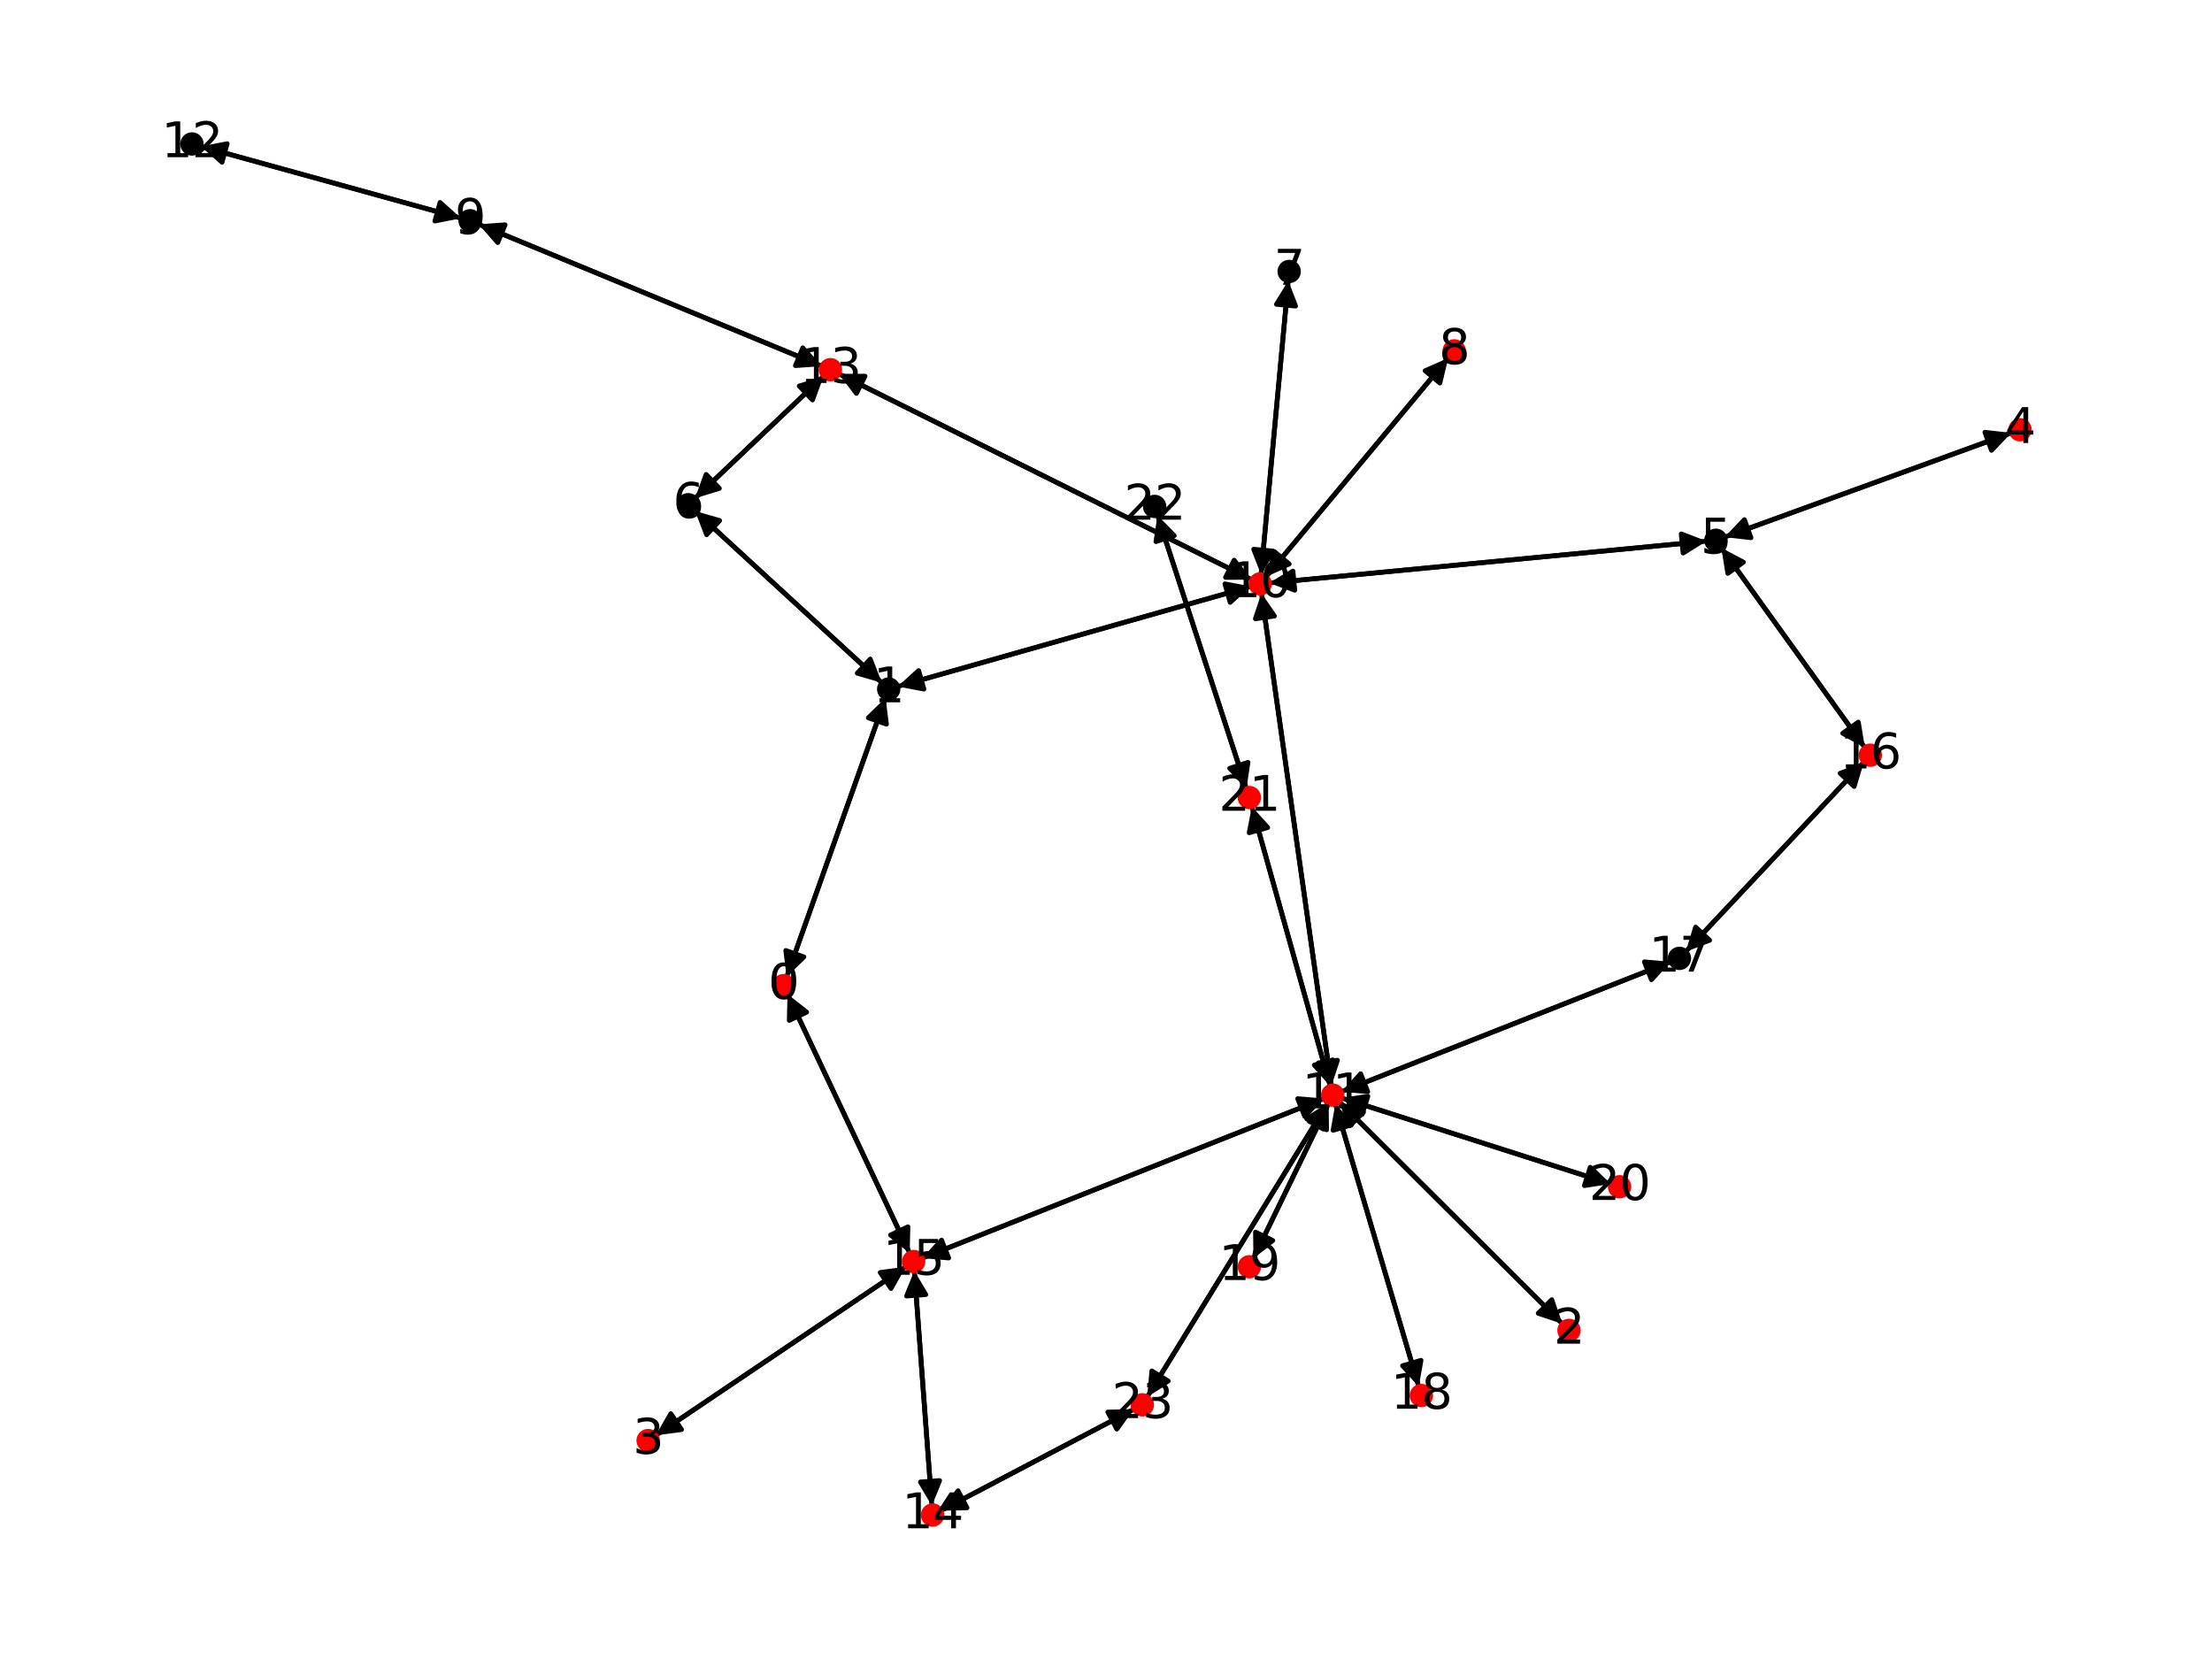 <?xml version="1.0" encoding="utf-8" standalone="no"?>
<!DOCTYPE svg PUBLIC "-//W3C//DTD SVG 1.1//EN"
  "http://www.w3.org/Graphics/SVG/1.1/DTD/svg11.dtd">
<svg xmlns:xlink="http://www.w3.org/1999/xlink" width="460.8pt" height="345.6pt" viewBox="0 0 460.8 345.6" xmlns="http://www.w3.org/2000/svg" version="1.1">
 <defs>
  <style type="text/css">*{stroke-linejoin: round; stroke-linecap: butt}</style>
 </defs>
 <g id="figure_1">
  <g id="patch_1">
   <path d="M 0 345.6 
L 460.8 345.6 
L 460.8 0 
L 0 0 
z
" style="fill: #ffffff"/>
  </g>
  <g id="axes_1">
   <g id="patch_2">
    <path d="M 163.871 203.497 
Q 174.178 174.433 184.111 146.423 
" clip-path="url(#p9f55f28f2a)" style="fill: none; stroke: #000000; stroke-linecap: round"/>
    <path d="M 180.889 149.525 
L 184.111 146.423 
L 184.659 150.862 
z
" clip-path="url(#p9f55f28f2a)" style="stroke: #000000; stroke-linecap: round"/>
   </g>
   <g id="patch_3">
    <path d="M 164.048 207.076 
Q 176.777 234.063 189.029 260.039 
" clip-path="url(#p9f55f28f2a)" style="fill: none; stroke: #000000; stroke-linecap: round"/>
    <path d="M 189.132 255.568 
L 189.029 260.039 
L 185.514 257.274 
z
" clip-path="url(#p9f55f28f2a)" style="stroke: #000000; stroke-linecap: round"/>
   </g>
   <g id="patch_4">
    <path d="M 184.483 145.372 
Q 174.176 174.436 164.243 202.446 
" clip-path="url(#p9f55f28f2a)" style="fill: none; stroke: #000000; stroke-linecap: round"/>
    <path d="M 167.465 199.345 
L 164.243 202.446 
L 163.695 198.008 
z
" clip-path="url(#p9f55f28f2a)" style="stroke: #000000; stroke-linecap: round"/>
   </g>
   <g id="patch_5">
    <path d="M 186.997 143.015 
Q 223.821 132.588 259.569 122.466 
" clip-path="url(#p9f55f28f2a)" style="fill: none; stroke: #000000; stroke-linecap: round"/>
    <path d="M 255.176 121.632 
L 259.569 122.466 
L 256.265 125.48 
z
" clip-path="url(#p9f55f28f2a)" style="stroke: #000000; stroke-linecap: round"/>
   </g>
   <g id="patch_6">
    <path d="M 183.707 142.233 
Q 164.251 124.343 145.617 107.209 
" clip-path="url(#p9f55f28f2a)" style="fill: none; stroke: #000000; stroke-linecap: round"/>
    <path d="M 147.208 111.389 
L 145.617 107.209 
L 149.915 108.445 
z
" clip-path="url(#p9f55f28f2a)" style="stroke: #000000; stroke-linecap: round"/>
   </g>
   <g id="patch_7">
    <path d="M 325.476 275.778 
Q 302.236 252.636 279.788 230.283 
" clip-path="url(#p9f55f28f2a)" style="fill: none; stroke: #000000; stroke-linecap: round"/>
    <path d="M 281.212 234.523 
L 279.788 230.283 
L 284.034 231.688 
z
" clip-path="url(#p9f55f28f2a)" style="stroke: #000000; stroke-linecap: round"/>
   </g>
   <g id="patch_8">
    <path d="M 136.616 299.01 
Q 162.673 281.446 187.802 264.507 
" clip-path="url(#p9f55f28f2a)" style="fill: none; stroke: #000000; stroke-linecap: round"/>
    <path d="M 183.367 265.085 
L 187.802 264.507 
L 185.603 268.402 
z
" clip-path="url(#p9f55f28f2a)" style="stroke: #000000; stroke-linecap: round"/>
   </g>
   <g id="patch_9">
    <path d="M 418.992 90.184 
Q 389.13 101.034 360.319 111.503 
" clip-path="url(#p9f55f28f2a)" style="fill: none; stroke: #000000; stroke-linecap: round"/>
    <path d="M 364.761 112.017 
L 360.319 111.503 
L 363.395 108.257 
z
" clip-path="url(#p9f55f28f2a)" style="stroke: #000000; stroke-linecap: round"/>
   </g>
   <g id="patch_10">
    <path d="M 359.268 111.885 
Q 389.129 101.034 417.941 90.566 
" clip-path="url(#p9f55f28f2a)" style="fill: none; stroke: #000000; stroke-linecap: round"/>
    <path d="M 413.498 90.052 
L 417.941 90.566 
L 414.864 93.811 
z
" clip-path="url(#p9f55f28f2a)" style="stroke: #000000; stroke-linecap: round"/>
   </g>
   <g id="patch_11">
    <path d="M 358.575 114.118 
Q 373.533 134.932 387.837 154.839 
" clip-path="url(#p9f55f28f2a)" style="fill: none; stroke: #000000; stroke-linecap: round"/>
    <path d="M 387.127 150.423 
L 387.837 154.839 
L 383.879 152.757 
z
" clip-path="url(#p9f55f28f2a)" style="stroke: #000000; stroke-linecap: round"/>
   </g>
   <g id="patch_12">
    <path d="M 355.519 112.731 
Q 309.979 117.09 265.552 121.342 
" clip-path="url(#p9f55f28f2a)" style="fill: none; stroke: #000000; stroke-linecap: round"/>
    <path d="M 269.724 122.952 
L 265.552 121.342 
L 269.343 118.97 
z
" clip-path="url(#p9f55f28f2a)" style="stroke: #000000; stroke-linecap: round"/>
   </g>
   <g id="patch_13">
    <path d="M 144.794 106.452 
Q 164.25 124.342 182.883 141.476 
" clip-path="url(#p9f55f28f2a)" style="fill: none; stroke: #000000; stroke-linecap: round"/>
    <path d="M 181.293 137.296 
L 182.883 141.476 
L 178.585 140.241 
z
" clip-path="url(#p9f55f28f2a)" style="stroke: #000000; stroke-linecap: round"/>
   </g>
   <g id="patch_14">
    <path d="M 144.775 103.806 
Q 158.183 91.074 170.78 79.111 
" clip-path="url(#p9f55f28f2a)" style="fill: none; stroke: #000000; stroke-linecap: round"/>
    <path d="M 166.502 80.416 
L 170.78 79.111 
L 169.256 83.316 
z
" clip-path="url(#p9f55f28f2a)" style="stroke: #000000; stroke-linecap: round"/>
   </g>
   <g id="patch_15">
    <path d="M 268.377 58.477 
Q 265.534 89.089 262.794 118.589 
" clip-path="url(#p9f55f28f2a)" style="fill: none; stroke: #000000; stroke-linecap: round"/>
    <path d="M 265.156 114.791 
L 262.794 118.589 
L 261.173 114.421 
z
" clip-path="url(#p9f55f28f2a)" style="stroke: #000000; stroke-linecap: round"/>
   </g>
   <g id="patch_16">
    <path d="M 301.692 74.579 
Q 282.723 97.361 264.468 119.283 
" clip-path="url(#p9f55f28f2a)" style="fill: none; stroke: #000000; stroke-linecap: round"/>
    <path d="M 268.565 117.489 
L 264.468 119.283 
L 265.491 114.93 
z
" clip-path="url(#p9f55f28f2a)" style="stroke: #000000; stroke-linecap: round"/>
   </g>
   <g id="patch_17">
    <path d="M 96.07 45.47 
Q 68.961 37.988 42.93 30.802 
" clip-path="url(#p9f55f28f2a)" style="fill: none; stroke: #000000; stroke-linecap: round"/>
    <path d="M 46.254 33.795 
L 42.93 30.802 
L 47.318 29.939 
z
" clip-path="url(#p9f55f28f2a)" style="stroke: #000000; stroke-linecap: round"/>
   </g>
   <g id="patch_18">
    <path d="M 99.725 46.725 
Q 135.462 61.497 170.166 75.842 
" clip-path="url(#p9f55f28f2a)" style="fill: none; stroke: #000000; stroke-linecap: round"/>
    <path d="M 167.233 72.466 
L 170.166 75.842 
L 165.705 76.162 
z
" clip-path="url(#p9f55f28f2a)" style="stroke: #000000; stroke-linecap: round"/>
   </g>
   <g id="patch_19">
    <path d="M 260.646 122.161 
Q 223.822 132.588 188.074 142.71 
" clip-path="url(#p9f55f28f2a)" style="fill: none; stroke: #000000; stroke-linecap: round"/>
    <path d="M 192.468 143.545 
L 188.074 142.71 
L 191.378 139.696 
z
" clip-path="url(#p9f55f28f2a)" style="stroke: #000000; stroke-linecap: round"/>
   </g>
   <g id="patch_20">
    <path d="M 264.438 121.449 
Q 309.978 117.09 354.406 112.838 
" clip-path="url(#p9f55f28f2a)" style="fill: none; stroke: #000000; stroke-linecap: round"/>
    <path d="M 350.233 111.228 
L 354.406 112.838 
L 350.614 115.21 
z
" clip-path="url(#p9f55f28f2a)" style="stroke: #000000; stroke-linecap: round"/>
   </g>
   <g id="patch_21">
    <path d="M 262.69 119.706 
Q 265.533 89.094 268.273 59.595 
" clip-path="url(#p9f55f28f2a)" style="fill: none; stroke: #000000; stroke-linecap: round"/>
    <path d="M 265.912 63.393 
L 268.273 59.595 
L 269.895 63.763 
z
" clip-path="url(#p9f55f28f2a)" style="stroke: #000000; stroke-linecap: round"/>
   </g>
   <g id="patch_22">
    <path d="M 263.753 120.143 
Q 282.722 97.361 300.977 75.439 
" clip-path="url(#p9f55f28f2a)" style="fill: none; stroke: #000000; stroke-linecap: round"/>
    <path d="M 296.88 77.233 
L 300.977 75.439 
L 299.954 79.792 
z
" clip-path="url(#p9f55f28f2a)" style="stroke: #000000; stroke-linecap: round"/>
   </g>
   <g id="patch_23">
    <path d="M 262.783 123.547 
Q 270.069 174.88 277.197 225.105 
" clip-path="url(#p9f55f28f2a)" style="fill: none; stroke: #000000; stroke-linecap: round"/>
    <path d="M 278.615 220.864 
L 277.197 225.105 
L 274.655 221.426 
z
" clip-path="url(#p9f55f28f2a)" style="stroke: #000000; stroke-linecap: round"/>
   </g>
   <g id="patch_24">
    <path d="M 260.777 120.768 
Q 217.751 99.321 175.726 78.373 
" clip-path="url(#p9f55f28f2a)" style="fill: none; stroke: #000000; stroke-linecap: round"/>
    <path d="M 178.414 81.947 
L 175.726 78.373 
L 180.198 78.368 
z
" clip-path="url(#p9f55f28f2a)" style="stroke: #000000; stroke-linecap: round"/>
   </g>
   <g id="patch_25">
    <path d="M 278.999 229.497 
Q 302.239 252.639 324.687 274.992 
" clip-path="url(#p9f55f28f2a)" style="fill: none; stroke: #000000; stroke-linecap: round"/>
    <path d="M 323.264 270.752 
L 324.687 274.992 
L 320.442 273.587 
z
" clip-path="url(#p9f55f28f2a)" style="stroke: #000000; stroke-linecap: round"/>
   </g>
   <g id="patch_26">
    <path d="M 277.355 226.216 
Q 270.069 174.884 262.941 124.658 
" clip-path="url(#p9f55f28f2a)" style="fill: none; stroke: #000000; stroke-linecap: round"/>
    <path d="M 261.523 128.899 
L 262.941 124.658 
L 265.483 128.337 
z
" clip-path="url(#p9f55f28f2a)" style="stroke: #000000; stroke-linecap: round"/>
   </g>
   <g id="patch_27">
    <path d="M 275.828 228.844 
Q 233.979 245.466 193.169 261.675 
" clip-path="url(#p9f55f28f2a)" style="fill: none; stroke: #000000; stroke-linecap: round"/>
    <path d="M 197.625 262.057 
L 193.169 261.675 
L 196.148 258.34 
z
" clip-path="url(#p9f55f28f2a)" style="stroke: #000000; stroke-linecap: round"/>
   </g>
   <g id="patch_28">
    <path d="M 279.429 227.419 
Q 313.742 213.887 347.015 200.766 
" clip-path="url(#p9f55f28f2a)" style="fill: none; stroke: #000000; stroke-linecap: round"/>
    <path d="M 342.561 200.373 
L 347.015 200.766 
L 344.028 204.094 
z
" clip-path="url(#p9f55f28f2a)" style="stroke: #000000; stroke-linecap: round"/>
   </g>
   <g id="patch_29">
    <path d="M 278.175 229.99 
Q 286.864 259.421 295.235 287.779 
" clip-path="url(#p9f55f28f2a)" style="fill: none; stroke: #000000; stroke-linecap: round"/>
    <path d="M 296.021 283.377 
L 295.235 287.779 
L 292.185 284.509 
z
" clip-path="url(#p9f55f28f2a)" style="stroke: #000000; stroke-linecap: round"/>
   </g>
   <g id="patch_30">
    <path d="M 276.781 229.872 
Q 268.945 246.011 261.598 261.145 
" clip-path="url(#p9f55f28f2a)" style="fill: none; stroke: #000000; stroke-linecap: round"/>
    <path d="M 265.144 258.42 
L 261.598 261.145 
L 261.546 256.673 
z
" clip-path="url(#p9f55f28f2a)" style="stroke: #000000; stroke-linecap: round"/>
   </g>
   <g id="patch_31">
    <path d="M 279.468 228.719 
Q 307.506 237.675 334.478 246.291 
" clip-path="url(#p9f55f28f2a)" style="fill: none; stroke: #000000; stroke-linecap: round"/>
    <path d="M 331.276 243.168 
L 334.478 246.291 
L 330.059 246.979 
z
" clip-path="url(#p9f55f28f2a)" style="stroke: #000000; stroke-linecap: round"/>
   </g>
   <g id="patch_32">
    <path d="M 277.104 226.265 
Q 268.942 197.137 261.081 169.086 
" clip-path="url(#p9f55f28f2a)" style="fill: none; stroke: #000000; stroke-linecap: round"/>
    <path d="M 260.235 173.477 
L 261.081 169.086 
L 264.086 172.398 
z
" clip-path="url(#p9f55f28f2a)" style="stroke: #000000; stroke-linecap: round"/>
   </g>
   <g id="patch_33">
    <path d="M 276.612 229.78 
Q 257.794 260.393 239.562 290.053 
" clip-path="url(#p9f55f28f2a)" style="fill: none; stroke: #000000; stroke-linecap: round"/>
    <path d="M 243.36 287.693 
L 239.562 290.053 
L 239.953 285.598 
z
" clip-path="url(#p9f55f28f2a)" style="stroke: #000000; stroke-linecap: round"/>
   </g>
   <g id="patch_34">
    <path d="M 41.851 30.505 
Q 68.959 37.987 94.99 45.172 
" clip-path="url(#p9f55f28f2a)" style="fill: none; stroke: #000000; stroke-linecap: round"/>
    <path d="M 91.667 42.18 
L 94.99 45.172 
L 90.602 46.036 
z
" clip-path="url(#p9f55f28f2a)" style="stroke: #000000; stroke-linecap: round"/>
   </g>
   <g id="patch_35">
    <path d="M 171.585 78.346 
Q 158.178 91.078 145.581 103.041 
" clip-path="url(#p9f55f28f2a)" style="fill: none; stroke: #000000; stroke-linecap: round"/>
    <path d="M 149.859 101.736 
L 145.581 103.041 
L 147.105 98.836 
z
" clip-path="url(#p9f55f28f2a)" style="stroke: #000000; stroke-linecap: round"/>
   </g>
   <g id="patch_36">
    <path d="M 171.201 76.27 
Q 135.464 61.498 100.76 47.153 
" clip-path="url(#p9f55f28f2a)" style="fill: none; stroke: #000000; stroke-linecap: round"/>
    <path d="M 103.693 50.529 
L 100.76 47.153 
L 105.221 46.833 
z
" clip-path="url(#p9f55f28f2a)" style="stroke: #000000; stroke-linecap: round"/>
   </g>
   <g id="patch_37">
    <path d="M 174.727 77.875 
Q 217.753 99.322 259.778 120.27 
" clip-path="url(#p9f55f28f2a)" style="fill: none; stroke: #000000; stroke-linecap: round"/>
    <path d="M 257.09 116.696 
L 259.778 120.27 
L 255.305 120.276 
z
" clip-path="url(#p9f55f28f2a)" style="stroke: #000000; stroke-linecap: round"/>
   </g>
   <g id="patch_38">
    <path d="M 194.122 313.679 
Q 192.299 289.205 190.559 265.845 
" clip-path="url(#p9f55f28f2a)" style="fill: none; stroke: #000000; stroke-linecap: round"/>
    <path d="M 188.862 269.983 
L 190.559 265.845 
L 192.851 269.686 
z
" clip-path="url(#p9f55f28f2a)" style="stroke: #000000; stroke-linecap: round"/>
   </g>
   <g id="patch_39">
    <path d="M 195.98 314.709 
Q 216.115 304.131 235.26 294.072 
" clip-path="url(#p9f55f28f2a)" style="fill: none; stroke: #000000; stroke-linecap: round"/>
    <path d="M 230.789 294.162 
L 235.26 294.072 
L 232.649 297.703 
z
" clip-path="url(#p9f55f28f2a)" style="stroke: #000000; stroke-linecap: round"/>
   </g>
   <g id="patch_40">
    <path d="M 189.507 261.051 
Q 176.777 234.064 164.525 208.089 
" clip-path="url(#p9f55f28f2a)" style="fill: none; stroke: #000000; stroke-linecap: round"/>
    <path d="M 164.423 212.56 
L 164.525 208.089 
L 168.041 210.853 
z
" clip-path="url(#p9f55f28f2a)" style="stroke: #000000; stroke-linecap: round"/>
   </g>
   <g id="patch_41">
    <path d="M 188.728 263.883 
Q 162.672 281.447 137.543 298.385 
" clip-path="url(#p9f55f28f2a)" style="fill: none; stroke: #000000; stroke-linecap: round"/>
    <path d="M 141.978 297.808 
L 137.543 298.385 
L 139.742 294.491 
z
" clip-path="url(#p9f55f28f2a)" style="stroke: #000000; stroke-linecap: round"/>
   </g>
   <g id="patch_42">
    <path d="M 192.131 262.088 
Q 233.98 245.466 274.79 229.257 
" clip-path="url(#p9f55f28f2a)" style="fill: none; stroke: #000000; stroke-linecap: round"/>
    <path d="M 270.334 228.875 
L 274.79 229.257 
L 271.81 232.592 
z
" clip-path="url(#p9f55f28f2a)" style="stroke: #000000; stroke-linecap: round"/>
   </g>
   <g id="patch_43">
    <path d="M 190.476 264.732 
Q 192.299 289.207 194.039 312.567 
" clip-path="url(#p9f55f28f2a)" style="fill: none; stroke: #000000; stroke-linecap: round"/>
    <path d="M 195.736 308.429 
L 194.039 312.567 
L 191.747 308.726 
z
" clip-path="url(#p9f55f28f2a)" style="stroke: #000000; stroke-linecap: round"/>
   </g>
   <g id="patch_44">
    <path d="M 388.492 155.749 
Q 373.535 134.935 359.23 115.029 
" clip-path="url(#p9f55f28f2a)" style="fill: none; stroke: #000000; stroke-linecap: round"/>
    <path d="M 359.94 119.444 
L 359.23 115.029 
L 363.188 117.11 
z
" clip-path="url(#p9f55f28f2a)" style="stroke: #000000; stroke-linecap: round"/>
   </g>
   <g id="patch_45">
    <path d="M 388.294 158.734 
Q 369.738 178.484 351.948 197.42 
" clip-path="url(#p9f55f28f2a)" style="fill: none; stroke: #000000; stroke-linecap: round"/>
    <path d="M 356.144 195.874 
L 351.948 197.42 
L 353.229 193.135 
z
" clip-path="url(#p9f55f28f2a)" style="stroke: #000000; stroke-linecap: round"/>
   </g>
   <g id="patch_46">
    <path d="M 348.053 200.356 
Q 313.74 213.888 280.467 227.01 
" clip-path="url(#p9f55f28f2a)" style="fill: none; stroke: #000000; stroke-linecap: round"/>
    <path d="M 284.922 227.403 
L 280.467 227.01 
L 283.455 223.682 
z
" clip-path="url(#p9f55f28f2a)" style="stroke: #000000; stroke-linecap: round"/>
   </g>
   <g id="patch_47">
    <path d="M 351.184 198.232 
Q 369.74 178.482 387.53 159.546 
" clip-path="url(#p9f55f28f2a)" style="fill: none; stroke: #000000; stroke-linecap: round"/>
    <path d="M 383.334 161.092 
L 387.53 159.546 
L 386.249 163.831 
z
" clip-path="url(#p9f55f28f2a)" style="stroke: #000000; stroke-linecap: round"/>
   </g>
   <g id="patch_48">
    <path d="M 295.551 288.848 
Q 286.863 259.418 278.491 231.059 
" clip-path="url(#p9f55f28f2a)" style="fill: none; stroke: #000000; stroke-linecap: round"/>
    <path d="M 277.705 235.462 
L 278.491 231.059 
L 281.542 234.329 
z
" clip-path="url(#p9f55f28f2a)" style="stroke: #000000; stroke-linecap: round"/>
   </g>
   <g id="patch_49">
    <path d="M 261.111 262.149 
Q 268.946 246.009 276.293 230.876 
" clip-path="url(#p9f55f28f2a)" style="fill: none; stroke: #000000; stroke-linecap: round"/>
    <path d="M 272.747 233.601 
L 276.293 230.876 
L 276.346 235.348 
z
" clip-path="url(#p9f55f28f2a)" style="stroke: #000000; stroke-linecap: round"/>
   </g>
   <g id="patch_50">
    <path d="M 335.543 246.631 
Q 307.505 237.675 280.533 229.059 
" clip-path="url(#p9f55f28f2a)" style="fill: none; stroke: #000000; stroke-linecap: round"/>
    <path d="M 283.735 232.181 
L 280.533 229.059 
L 284.952 228.371 
z
" clip-path="url(#p9f55f28f2a)" style="stroke: #000000; stroke-linecap: round"/>
   </g>
   <g id="patch_51">
    <path d="M 260.779 168.007 
Q 268.941 197.135 276.801 225.186 
" clip-path="url(#p9f55f28f2a)" style="fill: none; stroke: #000000; stroke-linecap: round"/>
    <path d="M 277.648 220.795 
L 276.801 225.186 
L 273.796 221.874 
z
" clip-path="url(#p9f55f28f2a)" style="stroke: #000000; stroke-linecap: round"/>
   </g>
   <g id="patch_52">
    <path d="M 259.658 164.302 
Q 250.392 135.82 241.472 108.402 
" clip-path="url(#p9f55f28f2a)" style="fill: none; stroke: #000000; stroke-linecap: round"/>
    <path d="M 240.808 112.825 
L 241.472 108.402 
L 244.612 111.587 
z
" clip-path="url(#p9f55f28f2a)" style="stroke: #000000; stroke-linecap: round"/>
   </g>
   <g id="patch_53">
    <path d="M 241.126 107.337 
Q 250.391 135.819 259.311 163.237 
" clip-path="url(#p9f55f28f2a)" style="fill: none; stroke: #000000; stroke-linecap: round"/>
    <path d="M 259.976 158.815 
L 259.311 163.237 
L 256.172 160.052 
z
" clip-path="url(#p9f55f28f2a)" style="stroke: #000000; stroke-linecap: round"/>
   </g>
   <g id="patch_54">
    <path d="M 238.979 291.002 
Q 257.796 260.389 276.029 230.729 
" clip-path="url(#p9f55f28f2a)" style="fill: none; stroke: #000000; stroke-linecap: round"/>
    <path d="M 272.23 233.089 
L 276.029 230.729 
L 275.638 235.184 
z
" clip-path="url(#p9f55f28f2a)" style="stroke: #000000; stroke-linecap: round"/>
   </g>
   <g id="patch_55">
    <path d="M 236.249 293.553 
Q 216.114 304.131 196.969 314.189 
" clip-path="url(#p9f55f28f2a)" style="fill: none; stroke: #000000; stroke-linecap: round"/>
    <path d="M 201.441 314.099 
L 196.969 314.189 
L 199.58 310.558 
z
" clip-path="url(#p9f55f28f2a)" style="stroke: #000000; stroke-linecap: round"/>
   </g>
   <g id="PathCollection_1">
    <defs>
     <path id="C0_0_cef93c9b45" d="M 0 1.936 
C 0.514 1.936 1.006 1.732 1.369 1.369 
C 1.732 1.006 1.936 0.514 1.936 -0 
C 1.936 -0.514 1.732 -1.006 1.369 -1.369 
C 1.006 -1.732 0.514 -1.936 0 -1.936 
C -0.514 -1.936 -1.006 -1.732 -1.369 -1.369 
C -1.732 -1.006 -1.936 -0.514 -1.936 0 
C -1.936 0.514 -1.732 1.006 -1.369 1.369 
C -1.006 1.732 -0.514 1.936 0 1.936 
z
"/>
    </defs>
    <g clip-path="url(#p9f55f28f2a)">
     <use xlink:href="#C0_0_cef93c9b45" x="163.222" y="205.326" style="fill: #ff0000; stroke: #ff0000"/>
    </g>
    <g clip-path="url(#p9f55f28f2a)">
     <use xlink:href="#C0_0_cef93c9b45" x="185.132" y="143.544" style="stroke: #000000"/>
    </g>
    <g clip-path="url(#p9f55f28f2a)">
     <use xlink:href="#C0_0_cef93c9b45" x="326.849" y="277.145" style="fill: #ff0000; stroke: #ff0000"/>
    </g>
    <g clip-path="url(#p9f55f28f2a)">
     <use xlink:href="#C0_0_cef93c9b45" x="135.013" y="300.091" style="fill: #ff0000; stroke: #ff0000"/>
    </g>
    <g clip-path="url(#p9f55f28f2a)">
     <use xlink:href="#C0_0_cef93c9b45" x="420.813" y="89.522" style="fill: #ff0000; stroke: #ff0000"/>
    </g>
    <g clip-path="url(#p9f55f28f2a)">
     <use xlink:href="#C0_0_cef93c9b45" x="357.446" y="112.547" style="stroke: #000000"/>
    </g>
    <g clip-path="url(#p9f55f28f2a)">
     <use xlink:href="#C0_0_cef93c9b45" x="143.369" y="105.142" style="stroke: #000000"/>
    </g>
    <g clip-path="url(#p9f55f28f2a)">
     <use xlink:href="#C0_0_cef93c9b45" x="268.556" y="56.55" style="stroke: #000000"/>
    </g>
    <g clip-path="url(#p9f55f28f2a)">
     <use xlink:href="#C0_0_cef93c9b45" x="302.933" y="73.089" style="fill: #ff0000; stroke: #ff0000"/>
    </g>
    <g clip-path="url(#p9f55f28f2a)">
     <use xlink:href="#C0_0_cef93c9b45" x="97.933" y="45.985" style="stroke: #000000"/>
    </g>
    <g clip-path="url(#p9f55f28f2a)">
     <use xlink:href="#C0_0_cef93c9b45" x="262.512" y="121.633" style="fill: #ff0000; stroke: #ff0000"/>
    </g>
    <g clip-path="url(#p9f55f28f2a)">
     <use xlink:href="#C0_0_cef93c9b45" x="277.626" y="228.13" style="fill: #ff0000; stroke: #ff0000"/>
    </g>
    <g clip-path="url(#p9f55f28f2a)">
     <use xlink:href="#C0_0_cef93c9b45" x="39.987" y="29.99" style="stroke: #000000"/>
    </g>
    <g clip-path="url(#p9f55f28f2a)">
     <use xlink:href="#C0_0_cef93c9b45" x="172.992" y="77.01" style="fill: #ff0000; stroke: #ff0000"/>
    </g>
    <g clip-path="url(#p9f55f28f2a)">
     <use xlink:href="#C0_0_cef93c9b45" x="194.265" y="315.61" style="fill: #ff0000; stroke: #ff0000"/>
    </g>
    <g clip-path="url(#p9f55f28f2a)">
     <use xlink:href="#C0_0_cef93c9b45" x="190.332" y="262.802" style="fill: #ff0000; stroke: #ff0000"/>
    </g>
    <g clip-path="url(#p9f55f28f2a)">
     <use xlink:href="#C0_0_cef93c9b45" x="389.621" y="157.321" style="fill: #ff0000; stroke: #ff0000"/>
    </g>
    <g clip-path="url(#p9f55f28f2a)">
     <use xlink:href="#C0_0_cef93c9b45" x="349.857" y="199.645" style="stroke: #000000"/>
    </g>
    <g clip-path="url(#p9f55f28f2a)">
     <use xlink:href="#C0_0_cef93c9b45" x="296.1" y="290.708" style="fill: #ff0000; stroke: #ff0000"/>
    </g>
    <g clip-path="url(#p9f55f28f2a)">
     <use xlink:href="#C0_0_cef93c9b45" x="260.265" y="263.891" style="fill: #ff0000; stroke: #ff0000"/>
    </g>
    <g clip-path="url(#p9f55f28f2a)">
     <use xlink:href="#C0_0_cef93c9b45" x="337.385" y="247.219" style="fill: #ff0000; stroke: #ff0000"/>
    </g>
    <g clip-path="url(#p9f55f28f2a)">
     <use xlink:href="#C0_0_cef93c9b45" x="260.256" y="166.142" style="fill: #ff0000; stroke: #ff0000"/>
    </g>
    <g clip-path="url(#p9f55f28f2a)">
     <use xlink:href="#C0_0_cef93c9b45" x="240.527" y="105.498" style="stroke: #000000"/>
    </g>
    <g clip-path="url(#p9f55f28f2a)">
     <use xlink:href="#C0_0_cef93c9b45" x="237.964" y="292.652" style="fill: #ff0000; stroke: #ff0000"/>
    </g>
   </g>
   <g id="text_1">
    <g clip-path="url(#p9f55f28f2a)">
     <!-- 0 -->
     <g transform="translate(160.041 208.085) scale(0.1 -0.1)">
      <defs>
       <path id="DejaVuSans-30" d="M 2034 4250 
Q 1547 4250 1301 3770 
Q 1056 3291 1056 2328 
Q 1056 1369 1301 889 
Q 1547 409 2034 409 
Q 2525 409 2770 889 
Q 3016 1369 3016 2328 
Q 3016 3291 2770 3770 
Q 2525 4250 2034 4250 
z
M 2034 4750 
Q 2819 4750 3233 4129 
Q 3647 3509 3647 2328 
Q 3647 1150 3233 529 
Q 2819 -91 2034 -91 
Q 1250 -91 836 529 
Q 422 1150 422 2328 
Q 422 3509 836 4129 
Q 1250 4750 2034 4750 
z
" transform="scale(0.016)"/>
      </defs>
      <use xlink:href="#DejaVuSans-30"/>
     </g>
    </g>
   </g>
   <g id="text_2">
    <g clip-path="url(#p9f55f28f2a)">
     <!-- 1 -->
     <g transform="translate(181.951 146.303) scale(0.1 -0.1)">
      <defs>
       <path id="DejaVuSans-31" d="M 794 531 
L 1825 531 
L 1825 4091 
L 703 3866 
L 703 4441 
L 1819 4666 
L 2450 4666 
L 2450 531 
L 3481 531 
L 3481 0 
L 794 0 
L 794 531 
z
" transform="scale(0.016)"/>
      </defs>
      <use xlink:href="#DejaVuSans-31"/>
     </g>
    </g>
   </g>
   <g id="text_3">
    <g clip-path="url(#p9f55f28f2a)">
     <!-- 2 -->
     <g transform="translate(323.668 279.904) scale(0.1 -0.1)">
      <defs>
       <path id="DejaVuSans-32" d="M 1228 531 
L 3431 531 
L 3431 0 
L 469 0 
L 469 531 
Q 828 903 1448 1529 
Q 2069 2156 2228 2338 
Q 2531 2678 2651 2914 
Q 2772 3150 2772 3378 
Q 2772 3750 2511 3984 
Q 2250 4219 1831 4219 
Q 1534 4219 1204 4116 
Q 875 4013 500 3803 
L 500 4441 
Q 881 4594 1212 4672 
Q 1544 4750 1819 4750 
Q 2544 4750 2975 4387 
Q 3406 4025 3406 3419 
Q 3406 3131 3298 2873 
Q 3191 2616 2906 2266 
Q 2828 2175 2409 1742 
Q 1991 1309 1228 531 
z
" transform="scale(0.016)"/>
      </defs>
      <use xlink:href="#DejaVuSans-32"/>
     </g>
    </g>
   </g>
   <g id="text_4">
    <g clip-path="url(#p9f55f28f2a)">
     <!-- 3 -->
     <g transform="translate(131.831 302.85) scale(0.1 -0.1)">
      <defs>
       <path id="DejaVuSans-33" d="M 2597 2516 
Q 3050 2419 3304 2112 
Q 3559 1806 3559 1356 
Q 3559 666 3084 287 
Q 2609 -91 1734 -91 
Q 1441 -91 1130 -33 
Q 819 25 488 141 
L 488 750 
Q 750 597 1062 519 
Q 1375 441 1716 441 
Q 2309 441 2620 675 
Q 2931 909 2931 1356 
Q 2931 1769 2642 2001 
Q 2353 2234 1838 2234 
L 1294 2234 
L 1294 2753 
L 1863 2753 
Q 2328 2753 2575 2939 
Q 2822 3125 2822 3475 
Q 2822 3834 2567 4026 
Q 2313 4219 1838 4219 
Q 1578 4219 1281 4162 
Q 984 4106 628 3988 
L 628 4550 
Q 988 4650 1302 4700 
Q 1616 4750 1894 4750 
Q 2613 4750 3031 4423 
Q 3450 4097 3450 3541 
Q 3450 3153 3228 2886 
Q 3006 2619 2597 2516 
z
" transform="scale(0.016)"/>
      </defs>
      <use xlink:href="#DejaVuSans-33"/>
     </g>
    </g>
   </g>
   <g id="text_5">
    <g clip-path="url(#p9f55f28f2a)">
     <!-- 4 -->
     <g transform="translate(417.632 92.281) scale(0.1 -0.1)">
      <defs>
       <path id="DejaVuSans-34" d="M 2419 4116 
L 825 1625 
L 2419 1625 
L 2419 4116 
z
M 2253 4666 
L 3047 4666 
L 3047 1625 
L 3713 1625 
L 3713 1100 
L 3047 1100 
L 3047 0 
L 2419 0 
L 2419 1100 
L 313 1100 
L 313 1709 
L 2253 4666 
z
" transform="scale(0.016)"/>
      </defs>
      <use xlink:href="#DejaVuSans-34"/>
     </g>
    </g>
   </g>
   <g id="text_6">
    <g clip-path="url(#p9f55f28f2a)">
     <!-- 5 -->
     <g transform="translate(354.265 115.306) scale(0.1 -0.1)">
      <defs>
       <path id="DejaVuSans-35" d="M 691 4666 
L 3169 4666 
L 3169 4134 
L 1269 4134 
L 1269 2991 
Q 1406 3038 1543 3061 
Q 1681 3084 1819 3084 
Q 2600 3084 3056 2656 
Q 3513 2228 3513 1497 
Q 3513 744 3044 326 
Q 2575 -91 1722 -91 
Q 1428 -91 1123 -41 
Q 819 9 494 109 
L 494 744 
Q 775 591 1075 516 
Q 1375 441 1709 441 
Q 2250 441 2565 725 
Q 2881 1009 2881 1497 
Q 2881 1984 2565 2268 
Q 2250 2553 1709 2553 
Q 1456 2553 1204 2497 
Q 953 2441 691 2322 
L 691 4666 
z
" transform="scale(0.016)"/>
      </defs>
      <use xlink:href="#DejaVuSans-35"/>
     </g>
    </g>
   </g>
   <g id="text_7">
    <g clip-path="url(#p9f55f28f2a)">
     <!-- 6 -->
     <g transform="translate(140.187 107.901) scale(0.1 -0.1)">
      <defs>
       <path id="DejaVuSans-36" d="M 2113 2584 
Q 1688 2584 1439 2293 
Q 1191 2003 1191 1497 
Q 1191 994 1439 701 
Q 1688 409 2113 409 
Q 2538 409 2786 701 
Q 3034 994 3034 1497 
Q 3034 2003 2786 2293 
Q 2538 2584 2113 2584 
z
M 3366 4563 
L 3366 3988 
Q 3128 4100 2886 4159 
Q 2644 4219 2406 4219 
Q 1781 4219 1451 3797 
Q 1122 3375 1075 2522 
Q 1259 2794 1537 2939 
Q 1816 3084 2150 3084 
Q 2853 3084 3261 2657 
Q 3669 2231 3669 1497 
Q 3669 778 3244 343 
Q 2819 -91 2113 -91 
Q 1303 -91 875 529 
Q 447 1150 447 2328 
Q 447 3434 972 4092 
Q 1497 4750 2381 4750 
Q 2619 4750 2861 4703 
Q 3103 4656 3366 4563 
z
" transform="scale(0.016)"/>
      </defs>
      <use xlink:href="#DejaVuSans-36"/>
     </g>
    </g>
   </g>
   <g id="text_8">
    <g clip-path="url(#p9f55f28f2a)">
     <!-- 7 -->
     <g transform="translate(265.375 59.31) scale(0.1 -0.1)">
      <defs>
       <path id="DejaVuSans-37" d="M 525 4666 
L 3525 4666 
L 3525 4397 
L 1831 0 
L 1172 0 
L 2766 4134 
L 525 4134 
L 525 4666 
z
" transform="scale(0.016)"/>
      </defs>
      <use xlink:href="#DejaVuSans-37"/>
     </g>
    </g>
   </g>
   <g id="text_9">
    <g clip-path="url(#p9f55f28f2a)">
     <!-- 8 -->
     <g transform="translate(299.752 75.848) scale(0.1 -0.1)">
      <defs>
       <path id="DejaVuSans-38" d="M 2034 2216 
Q 1584 2216 1326 1975 
Q 1069 1734 1069 1313 
Q 1069 891 1326 650 
Q 1584 409 2034 409 
Q 2484 409 2743 651 
Q 3003 894 3003 1313 
Q 3003 1734 2745 1975 
Q 2488 2216 2034 2216 
z
M 1403 2484 
Q 997 2584 770 2862 
Q 544 3141 544 3541 
Q 544 4100 942 4425 
Q 1341 4750 2034 4750 
Q 2731 4750 3128 4425 
Q 3525 4100 3525 3541 
Q 3525 3141 3298 2862 
Q 3072 2584 2669 2484 
Q 3125 2378 3379 2068 
Q 3634 1759 3634 1313 
Q 3634 634 3220 271 
Q 2806 -91 2034 -91 
Q 1263 -91 848 271 
Q 434 634 434 1313 
Q 434 1759 690 2068 
Q 947 2378 1403 2484 
z
M 1172 3481 
Q 1172 3119 1398 2916 
Q 1625 2713 2034 2713 
Q 2441 2713 2670 2916 
Q 2900 3119 2900 3481 
Q 2900 3844 2670 4047 
Q 2441 4250 2034 4250 
Q 1625 4250 1398 4047 
Q 1172 3844 1172 3481 
z
" transform="scale(0.016)"/>
      </defs>
      <use xlink:href="#DejaVuSans-38"/>
     </g>
    </g>
   </g>
   <g id="text_10">
    <g clip-path="url(#p9f55f28f2a)">
     <!-- 9 -->
     <g transform="translate(94.752 48.744) scale(0.1 -0.1)">
      <defs>
       <path id="DejaVuSans-39" d="M 703 97 
L 703 672 
Q 941 559 1184 500 
Q 1428 441 1663 441 
Q 2288 441 2617 861 
Q 2947 1281 2994 2138 
Q 2813 1869 2534 1725 
Q 2256 1581 1919 1581 
Q 1219 1581 811 2004 
Q 403 2428 403 3163 
Q 403 3881 828 4315 
Q 1253 4750 1959 4750 
Q 2769 4750 3195 4129 
Q 3622 3509 3622 2328 
Q 3622 1225 3098 567 
Q 2575 -91 1691 -91 
Q 1453 -91 1209 -44 
Q 966 3 703 97 
z
M 1959 2075 
Q 2384 2075 2632 2365 
Q 2881 2656 2881 3163 
Q 2881 3666 2632 3958 
Q 2384 4250 1959 4250 
Q 1534 4250 1286 3958 
Q 1038 3666 1038 3163 
Q 1038 2656 1286 2365 
Q 1534 2075 1959 2075 
z
" transform="scale(0.016)"/>
      </defs>
      <use xlink:href="#DejaVuSans-39"/>
     </g>
    </g>
   </g>
   <g id="text_11">
    <g clip-path="url(#p9f55f28f2a)">
     <!-- 10 -->
     <g transform="translate(256.149 124.392) scale(0.1 -0.1)">
      <use xlink:href="#DejaVuSans-31"/>
      <use xlink:href="#DejaVuSans-30" x="63.623"/>
     </g>
    </g>
   </g>
   <g id="text_12">
    <g clip-path="url(#p9f55f28f2a)">
     <!-- 11 -->
     <g transform="translate(271.264 230.89) scale(0.1 -0.1)">
      <use xlink:href="#DejaVuSans-31"/>
      <use xlink:href="#DejaVuSans-31" x="63.623"/>
     </g>
    </g>
   </g>
   <g id="text_13">
    <g clip-path="url(#p9f55f28f2a)">
     <!-- 12 -->
     <g transform="translate(33.624 32.749) scale(0.1 -0.1)">
      <use xlink:href="#DejaVuSans-31"/>
      <use xlink:href="#DejaVuSans-32" x="63.623"/>
     </g>
    </g>
   </g>
   <g id="text_14">
    <g clip-path="url(#p9f55f28f2a)">
     <!-- 13 -->
     <g transform="translate(166.63 79.77) scale(0.1 -0.1)">
      <use xlink:href="#DejaVuSans-31"/>
      <use xlink:href="#DejaVuSans-33" x="63.623"/>
     </g>
    </g>
   </g>
   <g id="text_15">
    <g clip-path="url(#p9f55f28f2a)">
     <!-- 14 -->
     <g transform="translate(187.903 318.369) scale(0.1 -0.1)">
      <use xlink:href="#DejaVuSans-31"/>
      <use xlink:href="#DejaVuSans-34" x="63.623"/>
     </g>
    </g>
   </g>
   <g id="text_16">
    <g clip-path="url(#p9f55f28f2a)">
     <!-- 15 -->
     <g transform="translate(183.97 265.561) scale(0.1 -0.1)">
      <use xlink:href="#DejaVuSans-31"/>
      <use xlink:href="#DejaVuSans-35" x="63.623"/>
     </g>
    </g>
   </g>
   <g id="text_17">
    <g clip-path="url(#p9f55f28f2a)">
     <!-- 16 -->
     <g transform="translate(383.259 160.08) scale(0.1 -0.1)">
      <use xlink:href="#DejaVuSans-31"/>
      <use xlink:href="#DejaVuSans-36" x="63.623"/>
     </g>
    </g>
   </g>
   <g id="text_18">
    <g clip-path="url(#p9f55f28f2a)">
     <!-- 17 -->
     <g transform="translate(343.494 202.405) scale(0.1 -0.1)">
      <use xlink:href="#DejaVuSans-31"/>
      <use xlink:href="#DejaVuSans-37" x="63.623"/>
     </g>
    </g>
   </g>
   <g id="text_19">
    <g clip-path="url(#p9f55f28f2a)">
     <!-- 18 -->
     <g transform="translate(289.738 293.468) scale(0.1 -0.1)">
      <use xlink:href="#DejaVuSans-31"/>
      <use xlink:href="#DejaVuSans-38" x="63.623"/>
     </g>
    </g>
   </g>
   <g id="text_20">
    <g clip-path="url(#p9f55f28f2a)">
     <!-- 19 -->
     <g transform="translate(253.903 266.65) scale(0.1 -0.1)">
      <use xlink:href="#DejaVuSans-31"/>
      <use xlink:href="#DejaVuSans-39" x="63.623"/>
     </g>
    </g>
   </g>
   <g id="text_21">
    <g clip-path="url(#p9f55f28f2a)">
     <!-- 20 -->
     <g transform="translate(331.022 249.979) scale(0.1 -0.1)">
      <use xlink:href="#DejaVuSans-32"/>
      <use xlink:href="#DejaVuSans-30" x="63.623"/>
     </g>
    </g>
   </g>
   <g id="text_22">
    <g clip-path="url(#p9f55f28f2a)">
     <!-- 21 -->
     <g transform="translate(253.894 168.901) scale(0.1 -0.1)">
      <use xlink:href="#DejaVuSans-32"/>
      <use xlink:href="#DejaVuSans-31" x="63.623"/>
     </g>
    </g>
   </g>
   <g id="text_23">
    <g clip-path="url(#p9f55f28f2a)">
     <!-- 22 -->
     <g transform="translate(234.165 108.257) scale(0.1 -0.1)">
      <use xlink:href="#DejaVuSans-32"/>
      <use xlink:href="#DejaVuSans-32" x="63.623"/>
     </g>
    </g>
   </g>
   <g id="text_24">
    <g clip-path="url(#p9f55f28f2a)">
     <!-- 23 -->
     <g transform="translate(231.602 295.411) scale(0.1 -0.1)">
      <use xlink:href="#DejaVuSans-32"/>
      <use xlink:href="#DejaVuSans-33" x="63.623"/>
     </g>
    </g>
   </g>
  </g>
 </g>
 <defs>
  <clipPath id="p9f55f28f2a">
   <rect x="0" y="0" width="460.8" height="345.6"/>
  </clipPath>
 </defs>
</svg>

